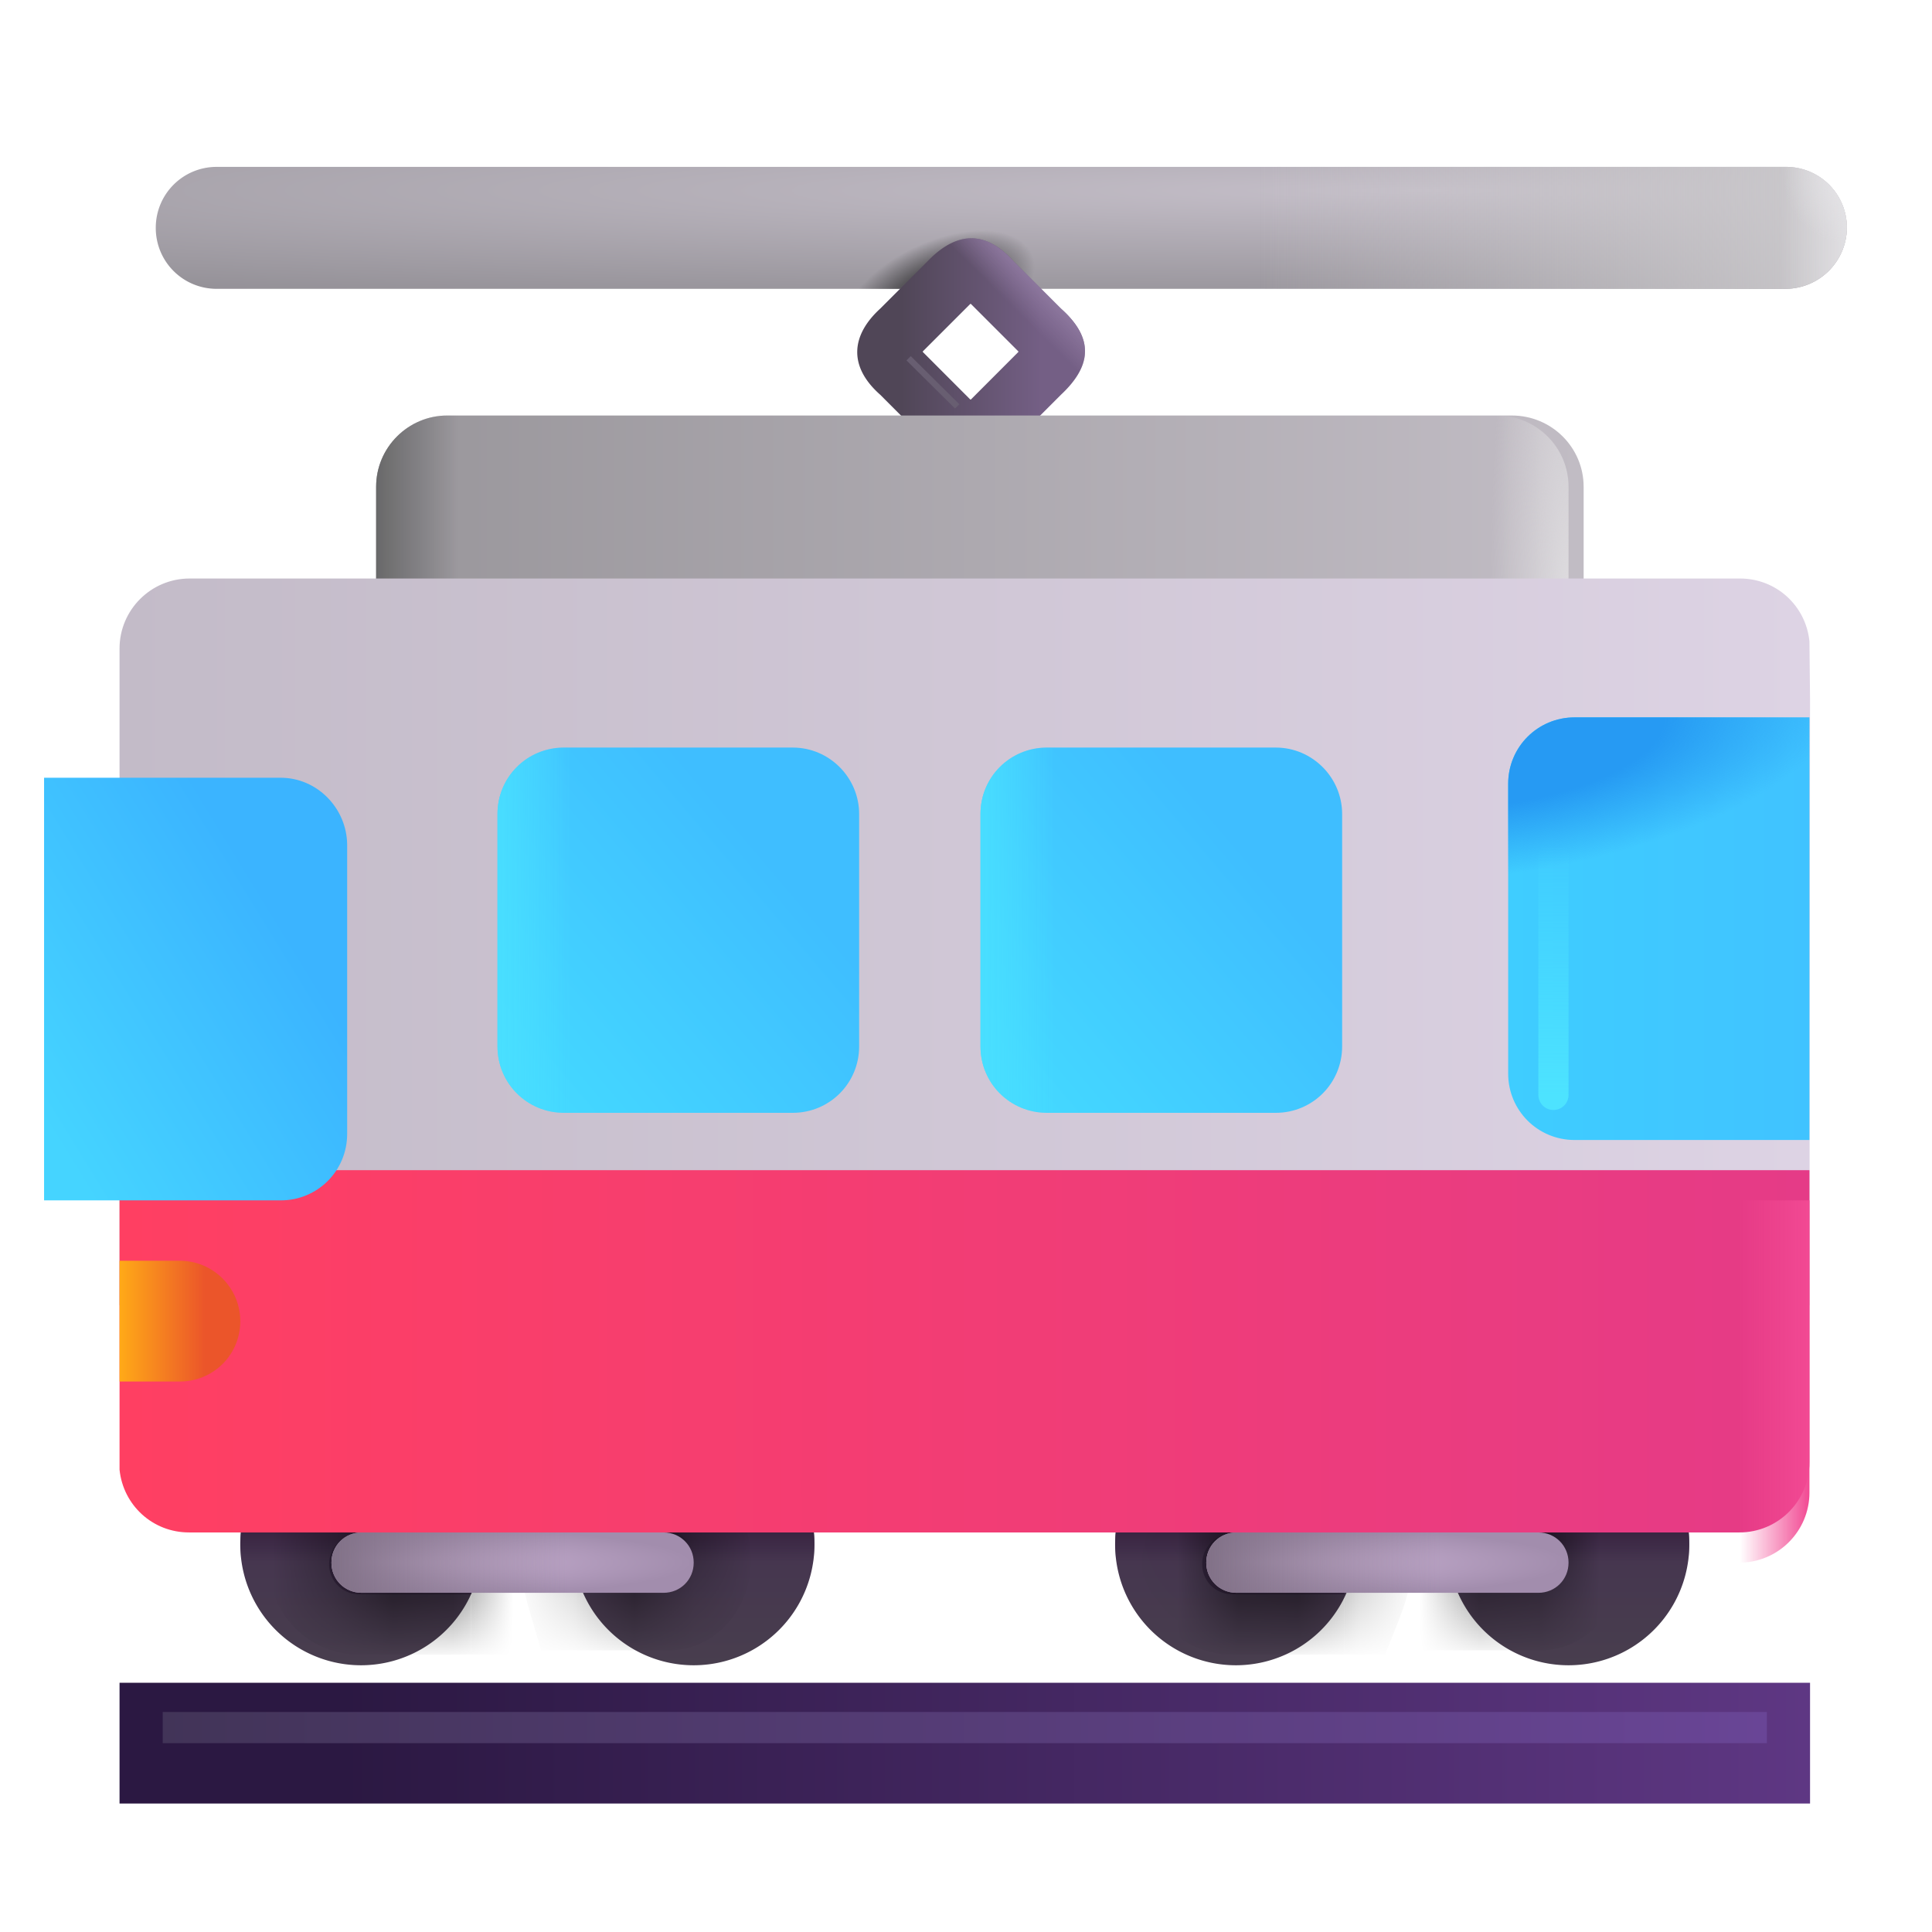 <svg xmlns="http://www.w3.org/2000/svg" fill="none" viewBox="0 0 32 32"><g filter="url(#tram-car_svg__a)"><path fill="url(#tram-car_svg__b)" d="M28.98 4.934H2.99c-.56 0-1.01-.45-1.01-1.01s.45-1.01 1.01-1.01h25.99c.56 0 1.01.45 1.01 1.01a1.02 1.02 0 0 1-1.01 1.01"/><path fill="url(#tram-car_svg__c)" d="M28.98 4.934H2.99c-.56 0-1.01-.45-1.01-1.01s.45-1.01 1.01-1.01h25.99c.56 0 1.01.45 1.01 1.01a1.02 1.02 0 0 1-1.01 1.01"/><path fill="url(#tram-car_svg__d)" d="M28.98 4.934H2.99c-.56 0-1.01-.45-1.01-1.01s.45-1.01 1.01-1.01h25.99c.56 0 1.01.45 1.01 1.01a1.02 1.02 0 0 1-1.01 1.01"/><path fill="url(#tram-car_svg__e)" d="M28.98 4.934H2.99c-.56 0-1.01-.45-1.01-1.01s.45-1.01 1.01-1.01h25.99c.56 0 1.01.45 1.01 1.01a1.02 1.02 0 0 1-1.01 1.01"/><path fill="url(#tram-car_svg__f)" d="M28.98 4.934H2.99c-.56 0-1.01-.45-1.01-1.01s.45-1.01 1.01-1.01h25.99c.56 0 1.01.45 1.01 1.01a1.02 1.02 0 0 1-1.01 1.01"/></g><g filter="url(#tram-car_svg__g)"><path fill="url(#tram-car_svg__h)" d="M5.98 27.882a2 2 0 1 0 0-4 2 2 0 0 0 0 4"/><path fill="url(#tram-car_svg__i)" d="M5.98 27.882a2 2 0 1 0 0-4 2 2 0 0 0 0 4"/></g><g filter="url(#tram-car_svg__j)"><path fill="url(#tram-car_svg__k)" d="M11.49 27.882a2 2 0 1 0 0-4 2 2 0 0 0 0 4"/><path fill="url(#tram-car_svg__l)" d="M11.49 27.882a2 2 0 1 0 0-4 2 2 0 0 0 0 4"/></g><g filter="url(#tram-car_svg__m)"><mask id="tram-car_svg__n" fill="#fff"><path d="M9.624 25.335h1.448c.206 0 .367.22.367.5s-.161.5-.367.5H9.713a2.6 2.6 0 0 1-.09-1"/></mask><path fill="#34253E" d="M9.624 25.335h1.448c.206 0 .367.22.367.5s-.161.5-.367.5H9.713a2.6 2.6 0 0 1-.09-1"/><path fill="#000" d="m9.624 25.335-.995-.097.088-.903h.907zm.09 1v1h-.752l-.21-.721zm1.358 0H9.624v-2h1.448zm-.633-.5c0 .044.012.134.088.237a.68.68 0 0 0 .545.263v-2c.489 0 .856.267 1.067.553.208.284.3.623.3.947zm.633-.5a.68.68 0 0 0-.545.263.4.4 0 0 0-.088.237h2a1.6 1.6 0 0 1-.3.947c-.21.287-.578.553-1.067.553zm-1.359 0h1.36v2h-1.36zm-.96 1.279A3.6 3.6 0 0 1 8.61 25.6h2q.002.25.063.456zM8.61 25.6q0-.184.018-.363l1.99.194q-.008.082-.008.169z" mask="url(#tram-car_svg__n)"/></g><g filter="url(#tram-car_svg__o)"><mask id="tram-car_svg__p" fill="#fff"><path d="M7.923 25.406H5.951c-.28 0-.5.22-.5.5s.22.5.5.5H7.8a2 2 0 0 0 .122-1"/></mask><path fill="#34253E" d="M7.923 25.406H5.951c-.28 0-.5.22-.5.5s.22.5.5.5H7.8a2 2 0 0 0 .122-1"/><path fill="#000" d="m7.923 25.406.992-.132-.116-.869h-.876zm-.121 1v1h.68l.25-.633zm-1.851 0h1.972v-2H5.951zm.5-.5c0 .272-.228.5-.5.5v-2c-.832 0-1.5.667-1.5 1.5zm-.5-.5c.272 0 .5.227.5.5h-2c0 .832.668 1.5 1.5 1.5zm1.85 0h-1.85v2H7.8zm.93 1.367c.136-.343.21-.715.21-1.102h-2a1 1 0 0 1-.07.367zm.21-1.102a3 3 0 0 0-.026-.397l-1.983.263q.009.066.009.134z" mask="url(#tram-car_svg__p)"/></g><g filter="url(#tram-car_svg__q)"><path fill="url(#tram-car_svg__r)" d="M10.99 26.382h-5c-.28 0-.5-.22-.5-.5s.22-.5.5-.5h5c.28 0 .5.22.5.5s-.22.5-.5.5"/><path fill="url(#tram-car_svg__s)" d="M10.99 26.382h-5c-.28 0-.5-.22-.5-.5s.22-.5.5-.5h5c.28 0 .5.22.5.5s-.22.5-.5.5"/></g><g filter="url(#tram-car_svg__t)"><path fill="url(#tram-car_svg__u)" d="M20.47 27.882a2 2 0 1 0 0-4 2 2 0 0 0 0 4"/><path fill="url(#tram-car_svg__v)" d="M20.47 27.882a2 2 0 1 0 0-4 2 2 0 0 0 0 4"/></g><g filter="url(#tram-car_svg__w)"><path fill="url(#tram-car_svg__x)" d="M25.98 27.882a2 2 0 1 0 0-4 2 2 0 0 0 0 4"/><path fill="url(#tram-car_svg__y)" d="M25.98 27.882a2 2 0 1 0 0-4 2 2 0 0 0 0 4"/></g><g filter="url(#tram-car_svg__z)"><mask id="tram-car_svg__A" fill="#fff"><path d="M22.384 25.406h-1.972c-.28 0-.5.22-.5.5s.22.5.5.5h1.85a2 2 0 0 0 .122-1"/></mask><path fill="#34253E" d="M22.384 25.406h-1.972c-.28 0-.5.22-.5.5s.22.5.5.5h1.85a2 2 0 0 0 .122-1"/><path fill="#000" d="m22.384 25.406.992-.132-.116-.869h-.876zm-.121 1v1h.68l.25-.633zm-1.851 0h1.972v-2h-1.972zm.5-.5c0 .272-.228.5-.5.5v-2c-.832 0-1.5.667-1.5 1.5zm-.5-.5c.272 0 .5.227.5.5h-2c0 .832.668 1.5 1.5 1.5zm1.85 0h-1.85v2h1.85zm.93 1.367c.136-.343.21-.715.21-1.102h-2a1 1 0 0 1-.07.367zm.21-1.102q0-.201-.026-.397l-1.983.263q.009.066.009.134z" mask="url(#tram-car_svg__A)"/></g><g filter="url(#tram-car_svg__B)"><mask id="tram-car_svg__C" fill="#fff"><path d="M24.059 25.335h1.448c.205 0 .367.22.367.5s-.162.5-.367.5h-1.36a2.6 2.6 0 0 1-.088-1"/></mask><path fill="#34253E" d="M24.059 25.335h1.448c.205 0 .367.22.367.5s-.162.5-.367.5h-1.36a2.6 2.6 0 0 1-.088-1"/><path fill="#000" d="m24.059 25.335-.996-.097.088-.903h.908zm.089 1v1h-.751l-.21-.721zm1.359 0h-1.448v-2h1.448zm-.633-.5c0 .044.012.134.087.237a.68.68 0 0 0 .546.263v-2c.488 0 .856.267 1.066.553.209.284.3.623.3.947zm.633-.5a.68.68 0 0 0-.546.263.4.4 0 0 0-.087.237h2a1.6 1.6 0 0 1-.3.947c-.211.287-.579.553-1.067.553zm-1.36 0h1.36v2h-1.36zm-.96 1.279a3.6 3.6 0 0 1-.141-1.013h2q.002.25.062.456zm-.141-1.013q0-.184.017-.363l1.99.194q-.006.082-.007.169z" mask="url(#tram-car_svg__C)"/></g><g filter="url(#tram-car_svg__D)"><path fill="url(#tram-car_svg__E)" d="M25.48 26.382h-5c-.28 0-.5-.22-.5-.5s.22-.5.5-.5h5c.28 0 .5.22.5.5s-.22.5-.5.5"/><path fill="url(#tram-car_svg__F)" d="M25.48 26.382h-5c-.28 0-.5-.22-.5-.5s.22-.5.5-.5h5c.28 0 .5.22.5.5s-.22.5-.5.5"/></g><g fill-rule="evenodd" clip-rule="evenodd" filter="url(#tram-car_svg__G)"><path fill="url(#tram-car_svg__H)" d="m16.69 4.329.782.782c.582.518.48.98 0 1.428l-.782.783a1.01 1.01 0 0 1-1.428 0l-.782-.783c-.543-.48-.473-.996 0-1.428l.782-.782c.527-.551 1.01-.465 1.428 0m-.707.707a.01.01 0 0 0-.014 0l-.782.782a.01.01 0 0 0 0 .014l.782.783a.01.01 0 0 0 .014 0l.782-.783a.01.01 0 0 0 0-.014z"/><path fill="url(#tram-car_svg__I)" d="m16.69 4.329.782.782c.582.518.48.98 0 1.428l-.782.783a1.01 1.01 0 0 1-1.428 0l-.782-.783c-.543-.48-.473-.996 0-1.428l.782-.782c.527-.551 1.01-.465 1.428 0m-.707.707a.01.01 0 0 0-.014 0l-.782.782a.01.01 0 0 0 0 .014l.782.783a.01.01 0 0 0 .014 0l.782-.783a.01.01 0 0 0 0-.014z"/></g><g filter="url(#tram-car_svg__J)"><path fill="url(#tram-car_svg__K)" d="M24.79 6.882H7.16c-.65 0-1.18.53-1.18 1.18v2.019h20V8.062c0-.65-.53-1.18-1.19-1.18"/><path fill="url(#tram-car_svg__L)" d="M24.79 6.882H7.16c-.65 0-1.18.53-1.18 1.18v2.019h20V8.062c0-.65-.53-1.18-1.19-1.18"/></g><path fill="url(#tram-car_svg__M)" d="M24.79 6.882H7.16c-.65 0-1.18.53-1.18 1.18v2.019h20V8.062c0-.65-.53-1.18-1.19-1.18"/><g filter="url(#tram-car_svg__N)"><path fill="url(#tram-car_svg__O)" d="m29.98 10.882-.01-.96c-.06-.59-.55-1.04-1.15-1.04H3.14c-.64 0-1.16.52-1.16 1.16V20.92h27.99z"/></g><g filter="url(#tram-car_svg__P)"><path fill="url(#tram-car_svg__Q)" d="M1.98 19.882v4.96c.06.59.55 1.04 1.15 1.04h25.68c.64 0 1.16-.52 1.16-1.16v-4.84z"/></g><path fill="url(#tram-car_svg__R)" d="M1.98 19.882v4.96c.06.59.55 1.04 1.15 1.04h25.68c.64 0 1.16-.52 1.16-1.16v-4.84z"/><g filter="url(#tram-car_svg__S)"><path fill="url(#tram-car_svg__T)" d="M5.9 11.882H1.98v7H5.9c.61 0 1.1-.49 1.1-1.1v-4.8c-.01-.6-.5-1.1-1.1-1.1"/></g><g filter="url(#tram-car_svg__U)"><path fill="url(#tram-car_svg__V)" d="M13.88 11.882h-3.79c-.61 0-1.1.49-1.1 1.1v3.85c0 .61.49 1.1 1.1 1.1h3.79c.61 0 1.1-.49 1.1-1.1v-3.85c0-.6-.49-1.1-1.1-1.1"/><path fill="url(#tram-car_svg__W)" d="M13.88 11.882h-3.79c-.61 0-1.1.49-1.1 1.1v3.85c0 .61.49 1.1 1.1 1.1h3.79c.61 0 1.1-.49 1.1-1.1v-3.85c0-.6-.49-1.1-1.1-1.1"/></g><g filter="url(#tram-car_svg__X)"><path fill="url(#tram-car_svg__Y)" d="M21.88 11.882h-3.79c-.61 0-1.1.49-1.1 1.1v3.85c0 .61.49 1.1 1.1 1.1h3.79c.61 0 1.1-.49 1.1-1.1v-3.85c0-.6-.49-1.1-1.1-1.1"/><path fill="url(#tram-car_svg__Z)" d="M21.88 11.882h-3.79c-.61 0-1.1.49-1.1 1.1v3.85c0 .61.49 1.1 1.1 1.1h3.79c.61 0 1.1-.49 1.1-1.1v-3.85c0-.6-.49-1.1-1.1-1.1"/></g><path fill="url(#tram-car_svg__aa)" d="M29.97 11.882h-3.89c-.61 0-1.1.49-1.1 1.1v4.8c0 .61.49 1.1 1.1 1.1h3.89z"/><path fill="url(#tram-car_svg__ab)" d="M29.97 11.882h-3.89c-.61 0-1.1.49-1.1 1.1v4.8c0 .61.49 1.1 1.1 1.1h3.89z"/><path fill="url(#tram-car_svg__ac)" d="M29.98 27.872h-28v2h28z"/><path fill="url(#tram-car_svg__ad)" d="M2.98 22.882h-1v-2h1c.55 0 1 .45 1 1 0 .56-.45 1-1 1"/><g filter="url(#tram-car_svg__ae)"><path fill="url(#tram-car_svg__af)" d="M2.695 28.356h26.57v.516H2.695z"/></g><g filter="url(#tram-car_svg__ag)"><path stroke="#685E71" stroke-width=".1" d="m15.05 5.934.804.797"/></g><g filter="url(#tram-car_svg__ah)"><path stroke="url(#tram-car_svg__ai)" stroke-linecap="round" stroke-width=".5" d="M25.73 18.135v-3.928"/></g><defs><linearGradient id="tram-car_svg__c" x1="29.99" x2="20.26" y1="4.934" y2="4.934" gradientUnits="userSpaceOnUse"><stop stop-color="#CAC8CB"/><stop offset="1" stop-color="#CAC8CB" stop-opacity="0"/></linearGradient><linearGradient id="tram-car_svg__d" x1="30.275" x2="28.902" y1="4.235" y2="4.235" gradientUnits="userSpaceOnUse"><stop stop-color="#E6E5E8"/><stop offset="1" stop-color="#E6E5E8" stop-opacity="0"/></linearGradient><linearGradient id="tram-car_svg__h" x1="5.534" x2="5.534" y1="27.882" y2="25.668" gradientUnits="userSpaceOnUse"><stop stop-color="#483E4E"/><stop offset="1" stop-color="#45344F"/><stop offset="1" stop-color="#45344F"/></linearGradient><linearGradient id="tram-car_svg__i" x1="4.98" x2="4.98" y1="25.615" y2="26.178" gradientUnits="userSpaceOnUse"><stop stop-color="#382340"/><stop offset="1" stop-color="#382340" stop-opacity="0"/></linearGradient><linearGradient id="tram-car_svg__k" x1="11.044" x2="11.044" y1="27.882" y2="25.668" gradientUnits="userSpaceOnUse"><stop stop-color="#483E4E"/><stop offset="1" stop-color="#45344F"/><stop offset="1" stop-color="#45344F"/></linearGradient><linearGradient id="tram-car_svg__l" x1="10.49" x2="10.49" y1="25.615" y2="26.178" gradientUnits="userSpaceOnUse"><stop stop-color="#382340"/><stop offset="1" stop-color="#382340" stop-opacity="0"/></linearGradient><linearGradient id="tram-car_svg__s" x1="5.49" x2="9.393" y1="26.382" y2="26.382" gradientUnits="userSpaceOnUse"><stop stop-color="#817187"/><stop offset="1" stop-color="#817187" stop-opacity="0"/></linearGradient><linearGradient id="tram-car_svg__u" x1="20.024" x2="20.024" y1="27.882" y2="25.668" gradientUnits="userSpaceOnUse"><stop stop-color="#483E4E"/><stop offset="1" stop-color="#45344F"/><stop offset="1" stop-color="#45344F"/></linearGradient><linearGradient id="tram-car_svg__v" x1="19.47" x2="19.47" y1="25.615" y2="26.178" gradientUnits="userSpaceOnUse"><stop stop-color="#382340"/><stop offset="1" stop-color="#382340" stop-opacity="0"/></linearGradient><linearGradient id="tram-car_svg__x" x1="25.534" x2="25.534" y1="27.882" y2="25.668" gradientUnits="userSpaceOnUse"><stop stop-color="#483E4E"/><stop offset="1" stop-color="#45344F"/><stop offset="1" stop-color="#45344F"/></linearGradient><linearGradient id="tram-car_svg__y" x1="24.98" x2="24.98" y1="25.615" y2="26.178" gradientUnits="userSpaceOnUse"><stop stop-color="#382340"/><stop offset="1" stop-color="#382340" stop-opacity="0"/></linearGradient><linearGradient id="tram-car_svg__F" x1="19.98" x2="23.883" y1="26.382" y2="26.382" gradientUnits="userSpaceOnUse"><stop stop-color="#817187"/><stop offset="1" stop-color="#817187" stop-opacity="0"/></linearGradient><linearGradient id="tram-car_svg__H" x1="14.824" x2="17.154" y1="5.782" y2="5.782" gradientUnits="userSpaceOnUse"><stop stop-color="#504657"/><stop offset="1" stop-color="#745F85"/></linearGradient><linearGradient id="tram-car_svg__I" x1="17.362" x2="16.936" y1="4.918" y2="5.346" gradientUnits="userSpaceOnUse"><stop stop-color="#8F79A0"/><stop offset="1" stop-color="#8F79A0" stop-opacity="0"/></linearGradient><linearGradient id="tram-car_svg__K" x1="5.976" x2="25.977" y1="7.885" y2="7.885" gradientUnits="userSpaceOnUse"><stop stop-color="#99969B"/><stop offset="1" stop-color="#C1BCC4"/></linearGradient><linearGradient id="tram-car_svg__L" x1="5.98" x2="7.345" y1="8.882" y2="8.882" gradientUnits="userSpaceOnUse"><stop stop-color="#69696A"/><stop offset="1" stop-color="#69696A" stop-opacity="0"/></linearGradient><linearGradient id="tram-car_svg__O" x1="1.976" x2="29.98" y1="14.385" y2="14.385" gradientUnits="userSpaceOnUse"><stop stop-color="#C3BBC8"/><stop offset="1" stop-color="#DDD3E4"/></linearGradient><linearGradient id="tram-car_svg__Q" x1="29.966" x2="1.976" y1="22.885" y2="22.885" gradientUnits="userSpaceOnUse"><stop stop-color="#E53B87"/><stop offset="1" stop-color="#FF3F62"/></linearGradient><linearGradient id="tram-car_svg__R" x1="29.97" x2="28.825" y1="22.882" y2="22.882" gradientUnits="userSpaceOnUse"><stop stop-color="#F24993"/><stop offset="1" stop-color="#F24993" stop-opacity="0"/></linearGradient><linearGradient id="tram-car_svg__T" x1="2.449" x2="6.783" y1="18.36" y2="15.703" gradientUnits="userSpaceOnUse"><stop stop-color="#45D4FF"/><stop offset="1" stop-color="#3BB4FF"/></linearGradient><linearGradient id="tram-car_svg__V" x1="9.55" x2="13.695" y1="17.481" y2="13.972" gradientUnits="userSpaceOnUse"><stop stop-color="#44D8FF"/><stop offset="1" stop-color="#3FBEFF"/></linearGradient><linearGradient id="tram-car_svg__W" x1="8.706" x2="10.237" y1="14.907" y2="14.907" gradientUnits="userSpaceOnUse"><stop stop-color="#4AE1FF"/><stop offset="1" stop-color="#4AE1FF" stop-opacity="0"/></linearGradient><linearGradient id="tram-car_svg__Y" x1="17.55" x2="21.695" y1="17.481" y2="13.972" gradientUnits="userSpaceOnUse"><stop stop-color="#44D8FF"/><stop offset="1" stop-color="#3FBEFF"/></linearGradient><linearGradient id="tram-car_svg__Z" x1="16.706" x2="18.237" y1="14.907" y2="14.907" gradientUnits="userSpaceOnUse"><stop stop-color="#4AE1FF"/><stop offset="1" stop-color="#4AE1FF" stop-opacity="0"/></linearGradient><linearGradient id="tram-car_svg__aa" x1="24.974" x2="29.968" y1="15.385" y2="15.385" gradientUnits="userSpaceOnUse"><stop stop-color="#3FCDFF"/><stop offset="1" stop-color="#40C3FF"/></linearGradient><linearGradient id="tram-car_svg__ac" x1="5.612" x2="29.98" y1="29.872" y2="29.872" gradientUnits="userSpaceOnUse"><stop stop-color="#2B1842"/><stop offset="1" stop-color="#5E3783"/></linearGradient><linearGradient id="tram-car_svg__ad" x1="1.976" x2="3.397" y1="21.885" y2="21.885" gradientUnits="userSpaceOnUse"><stop stop-color="#FFAA17"/><stop offset="1" stop-color="#EB552A"/></linearGradient><linearGradient id="tram-car_svg__af" x1="2.695" x2="29.265" y1="28.872" y2="28.872" gradientUnits="userSpaceOnUse"><stop stop-color="#423458"/><stop offset="1" stop-color="#694596"/></linearGradient><linearGradient id="tram-car_svg__ai" x1="25.815" x2="25.815" y1="18.135" y2="14.015" gradientUnits="userSpaceOnUse"><stop stop-color="#4DE3FF"/><stop offset="1" stop-color="#4DE3FF" stop-opacity="0"/></linearGradient><filter id="tram-car_svg__a" width="28.61" height="2.17" x="1.98" y="2.764" color-interpolation-filters="sRGB" filterUnits="userSpaceOnUse"><feFlood flood-opacity="0" result="BackgroundImageFix"/><feBlend in="SourceGraphic" in2="BackgroundImageFix" result="shape"/><feColorMatrix in="SourceAlpha" result="hardAlpha" values="0 0 0 0 0 0 0 0 0 0 0 0 0 0 0 0 0 0 127 0"/><feOffset dx=".6" dy="-.15"/><feGaussianBlur stdDeviation=".4"/><feComposite in2="hardAlpha" k2="-1" k3="1" operator="arithmetic"/><feColorMatrix values="0 0 0 0 0.38 0 0 0 0 0.357 0 0 0 0 0.4 0 0 0 1 0"/><feBlend in2="shape" result="effect1_innerShadow_18_9715"/></filter><filter id="tram-car_svg__g" width="4.2" height="4.15" x="3.88" y="23.732" color-interpolation-filters="sRGB" filterUnits="userSpaceOnUse"><feFlood flood-opacity="0" result="BackgroundImageFix"/><feBlend in="SourceGraphic" in2="BackgroundImageFix" result="shape"/><feColorMatrix in="SourceAlpha" result="hardAlpha" values="0 0 0 0 0 0 0 0 0 0 0 0 0 0 0 0 0 0 127 0"/><feOffset dx=".1" dy="-.15"/><feGaussianBlur stdDeviation=".125"/><feComposite in2="hardAlpha" k2="-1" k3="1" operator="arithmetic"/><feColorMatrix values="0 0 0 0 0.067 0 0 0 0 0.047 0 0 0 0 0.086 0 0 0 1 0"/><feBlend in2="shape" result="effect1_innerShadow_18_9715"/><feColorMatrix in="SourceAlpha" result="hardAlpha" values="0 0 0 0 0 0 0 0 0 0 0 0 0 0 0 0 0 0 127 0"/><feOffset dx="-.1" dy="-.15"/><feGaussianBlur stdDeviation=".125"/><feComposite in2="hardAlpha" k2="-1" k3="1" operator="arithmetic"/><feColorMatrix values="0 0 0 0 0.067 0 0 0 0 0.047 0 0 0 0 0.086 0 0 0 1 0"/><feBlend in2="effect1_innerShadow_18_9715" result="effect2_innerShadow_18_9715"/></filter><filter id="tram-car_svg__j" width="4.2" height="4.15" x="9.39" y="23.732" color-interpolation-filters="sRGB" filterUnits="userSpaceOnUse"><feFlood flood-opacity="0" result="BackgroundImageFix"/><feBlend in="SourceGraphic" in2="BackgroundImageFix" result="shape"/><feColorMatrix in="SourceAlpha" result="hardAlpha" values="0 0 0 0 0 0 0 0 0 0 0 0 0 0 0 0 0 0 127 0"/><feOffset dx=".1" dy="-.15"/><feGaussianBlur stdDeviation=".125"/><feComposite in2="hardAlpha" k2="-1" k3="1" operator="arithmetic"/><feColorMatrix values="0 0 0 0 0.067 0 0 0 0 0.047 0 0 0 0 0.086 0 0 0 1 0"/><feBlend in2="shape" result="effect1_innerShadow_18_9715"/><feColorMatrix in="SourceAlpha" result="hardAlpha" values="0 0 0 0 0 0 0 0 0 0 0 0 0 0 0 0 0 0 127 0"/><feOffset dx="-.1" dy="-.15"/><feGaussianBlur stdDeviation=".125"/><feComposite in2="hardAlpha" k2="-1" k3="1" operator="arithmetic"/><feColorMatrix values="0 0 0 0 0.067 0 0 0 0 0.047 0 0 0 0 0.086 0 0 0 1 0"/><feBlend in2="effect1_innerShadow_18_9715" result="effect2_innerShadow_18_9715"/></filter><filter id="tram-car_svg__m" width="2.328" height="1.5" x="9.361" y="25.085" color-interpolation-filters="sRGB" filterUnits="userSpaceOnUse"><feFlood flood-opacity="0" result="BackgroundImageFix"/><feBlend in="SourceGraphic" in2="BackgroundImageFix" result="shape"/><feGaussianBlur result="effect1_foregroundBlur_18_9715" stdDeviation=".125"/></filter><filter id="tram-car_svg__o" width="2.99" height="1.5" x="5.201" y="25.155" color-interpolation-filters="sRGB" filterUnits="userSpaceOnUse"><feFlood flood-opacity="0" result="BackgroundImageFix"/><feBlend in="SourceGraphic" in2="BackgroundImageFix" result="shape"/><feGaussianBlur result="effect1_foregroundBlur_18_9715" stdDeviation=".125"/></filter><filter id="tram-car_svg__q" width="6" height="1" x="5.49" y="25.382" color-interpolation-filters="sRGB" filterUnits="userSpaceOnUse"><feFlood flood-opacity="0" result="BackgroundImageFix"/><feBlend in="SourceGraphic" in2="BackgroundImageFix" result="shape"/><feColorMatrix in="SourceAlpha" result="hardAlpha" values="0 0 0 0 0 0 0 0 0 0 0 0 0 0 0 0 0 0 127 0"/><feOffset/><feGaussianBlur stdDeviation=".15"/><feComposite in2="hardAlpha" k2="-1" k3="1" operator="arithmetic"/><feColorMatrix values="0 0 0 0 0.424 0 0 0 0 0.341 0 0 0 0 0.471 0 0 0 1 0"/><feBlend in2="shape" result="effect1_innerShadow_18_9715"/></filter><filter id="tram-car_svg__t" width="4.2" height="4.15" x="18.37" y="23.732" color-interpolation-filters="sRGB" filterUnits="userSpaceOnUse"><feFlood flood-opacity="0" result="BackgroundImageFix"/><feBlend in="SourceGraphic" in2="BackgroundImageFix" result="shape"/><feColorMatrix in="SourceAlpha" result="hardAlpha" values="0 0 0 0 0 0 0 0 0 0 0 0 0 0 0 0 0 0 127 0"/><feOffset dx=".1" dy="-.15"/><feGaussianBlur stdDeviation=".125"/><feComposite in2="hardAlpha" k2="-1" k3="1" operator="arithmetic"/><feColorMatrix values="0 0 0 0 0.067 0 0 0 0 0.047 0 0 0 0 0.086 0 0 0 1 0"/><feBlend in2="shape" result="effect1_innerShadow_18_9715"/><feColorMatrix in="SourceAlpha" result="hardAlpha" values="0 0 0 0 0 0 0 0 0 0 0 0 0 0 0 0 0 0 127 0"/><feOffset dx="-.1" dy="-.15"/><feGaussianBlur stdDeviation=".125"/><feComposite in2="hardAlpha" k2="-1" k3="1" operator="arithmetic"/><feColorMatrix values="0 0 0 0 0.067 0 0 0 0 0.047 0 0 0 0 0.086 0 0 0 1 0"/><feBlend in2="effect1_innerShadow_18_9715" result="effect2_innerShadow_18_9715"/></filter><filter id="tram-car_svg__w" width="4.2" height="4.15" x="23.88" y="23.732" color-interpolation-filters="sRGB" filterUnits="userSpaceOnUse"><feFlood flood-opacity="0" result="BackgroundImageFix"/><feBlend in="SourceGraphic" in2="BackgroundImageFix" result="shape"/><feColorMatrix in="SourceAlpha" result="hardAlpha" values="0 0 0 0 0 0 0 0 0 0 0 0 0 0 0 0 0 0 127 0"/><feOffset dx=".1" dy="-.15"/><feGaussianBlur stdDeviation=".125"/><feComposite in2="hardAlpha" k2="-1" k3="1" operator="arithmetic"/><feColorMatrix values="0 0 0 0 0.067 0 0 0 0 0.047 0 0 0 0 0.086 0 0 0 1 0"/><feBlend in2="shape" result="effect1_innerShadow_18_9715"/><feColorMatrix in="SourceAlpha" result="hardAlpha" values="0 0 0 0 0 0 0 0 0 0 0 0 0 0 0 0 0 0 127 0"/><feOffset dx="-.1" dy="-.15"/><feGaussianBlur stdDeviation=".125"/><feComposite in2="hardAlpha" k2="-1" k3="1" operator="arithmetic"/><feColorMatrix values="0 0 0 0 0.067 0 0 0 0 0.047 0 0 0 0 0.086 0 0 0 1 0"/><feBlend in2="effect1_innerShadow_18_9715" result="effect2_innerShadow_18_9715"/></filter><filter id="tram-car_svg__z" width="2.99" height="1.5" x="19.662" y="25.155" color-interpolation-filters="sRGB" filterUnits="userSpaceOnUse"><feFlood flood-opacity="0" result="BackgroundImageFix"/><feBlend in="SourceGraphic" in2="BackgroundImageFix" result="shape"/><feGaussianBlur result="effect1_foregroundBlur_18_9715" stdDeviation=".125"/></filter><filter id="tram-car_svg__B" width="2.328" height="1.5" x="23.796" y="25.085" color-interpolation-filters="sRGB" filterUnits="userSpaceOnUse"><feFlood flood-opacity="0" result="BackgroundImageFix"/><feBlend in="SourceGraphic" in2="BackgroundImageFix" result="shape"/><feGaussianBlur result="effect1_foregroundBlur_18_9715" stdDeviation=".125"/></filter><filter id="tram-car_svg__D" width="6" height="1" x="19.98" y="25.382" color-interpolation-filters="sRGB" filterUnits="userSpaceOnUse"><feFlood flood-opacity="0" result="BackgroundImageFix"/><feBlend in="SourceGraphic" in2="BackgroundImageFix" result="shape"/><feColorMatrix in="SourceAlpha" result="hardAlpha" values="0 0 0 0 0 0 0 0 0 0 0 0 0 0 0 0 0 0 127 0"/><feOffset/><feGaussianBlur stdDeviation=".15"/><feComposite in2="hardAlpha" k2="-1" k3="1" operator="arithmetic"/><feColorMatrix values="0 0 0 0 0.424 0 0 0 0 0.341 0 0 0 0 0.471 0 0 0 1 0"/><feBlend in2="shape" result="effect1_innerShadow_18_9715"/></filter><filter id="tram-car_svg__G" width="3.873" height="3.67" x="14.098" y="3.947" color-interpolation-filters="sRGB" filterUnits="userSpaceOnUse"><feFlood flood-opacity="0" result="BackgroundImageFix"/><feBlend in="SourceGraphic" in2="BackgroundImageFix" result="shape"/><feColorMatrix in="SourceAlpha" result="hardAlpha" values="0 0 0 0 0 0 0 0 0 0 0 0 0 0 0 0 0 0 127 0"/><feOffset dx=".1"/><feGaussianBlur stdDeviation=".2"/><feComposite in2="hardAlpha" k2="-1" k3="1" operator="arithmetic"/><feColorMatrix values="0 0 0 0 0.169 0 0 0 0 0.161 0 0 0 0 0.18 0 0 0 1 0"/><feBlend in2="shape" result="effect1_innerShadow_18_9715"/></filter><filter id="tram-car_svg__J" width="20.25" height="3.198" x="5.98" y="6.882" color-interpolation-filters="sRGB" filterUnits="userSpaceOnUse"><feFlood flood-opacity="0" result="BackgroundImageFix"/><feBlend in="SourceGraphic" in2="BackgroundImageFix" result="shape"/><feColorMatrix in="SourceAlpha" result="hardAlpha" values="0 0 0 0 0 0 0 0 0 0 0 0 0 0 0 0 0 0 127 0"/><feOffset dx=".25"/><feGaussianBlur stdDeviation=".3"/><feComposite in2="hardAlpha" k2="-1" k3="1" operator="arithmetic"/><feColorMatrix values="0 0 0 0 0.412 0 0 0 0 0.412 0 0 0 0 0.412 0 0 0 1 0"/><feBlend in2="shape" result="effect1_innerShadow_18_9715"/></filter><filter id="tram-car_svg__N" width="29.2" height="12.637" x="1.38" y="8.882" color-interpolation-filters="sRGB" filterUnits="userSpaceOnUse"><feFlood flood-opacity="0" result="BackgroundImageFix"/><feBlend in="SourceGraphic" in2="BackgroundImageFix" result="shape"/><feColorMatrix in="SourceAlpha" result="hardAlpha" values="0 0 0 0 0 0 0 0 0 0 0 0 0 0 0 0 0 0 127 0"/><feOffset dx="-.6" dy=".6"/><feGaussianBlur stdDeviation=".375"/><feComposite in2="hardAlpha" k2="-1" k3="1" operator="arithmetic"/><feColorMatrix values="0 0 0 0 0.98 0 0 0 0 0.965 0 0 0 0 0.988 0 0 0 1 0"/><feBlend in2="shape" result="effect1_innerShadow_18_9715"/><feColorMatrix in="SourceAlpha" result="hardAlpha" values="0 0 0 0 0 0 0 0 0 0 0 0 0 0 0 0 0 0 127 0"/><feOffset dx=".6" dy=".1"/><feGaussianBlur stdDeviation=".5"/><feComposite in2="hardAlpha" k2="-1" k3="1" operator="arithmetic"/><feColorMatrix values="0 0 0 0 0.588 0 0 0 0 0.576 0 0 0 0 0.596 0 0 0 1 0"/><feBlend in2="effect1_innerShadow_18_9715" result="effect2_innerShadow_18_9715"/></filter><filter id="tram-car_svg__P" width="27.99" height="6.5" x="1.98" y="19.382" color-interpolation-filters="sRGB" filterUnits="userSpaceOnUse"><feFlood flood-opacity="0" result="BackgroundImageFix"/><feBlend in="SourceGraphic" in2="BackgroundImageFix" result="shape"/><feColorMatrix in="SourceAlpha" result="hardAlpha" values="0 0 0 0 0 0 0 0 0 0 0 0 0 0 0 0 0 0 127 0"/><feOffset dy="-.5"/><feGaussianBlur stdDeviation=".5"/><feComposite in2="hardAlpha" k2="-1" k3="1" operator="arithmetic"/><feColorMatrix values="0 0 0 0 0.557 0 0 0 0 0.027 0 0 0 0 0.227 0 0 0 1 0"/><feBlend in2="shape" result="effect1_innerShadow_18_9715"/></filter><filter id="tram-car_svg__S" width="6.27" height="8" x=".73" y="11.882" color-interpolation-filters="sRGB" filterUnits="userSpaceOnUse"><feFlood flood-opacity="0" result="BackgroundImageFix"/><feBlend in="SourceGraphic" in2="BackgroundImageFix" result="shape"/><feColorMatrix in="SourceAlpha" result="hardAlpha" values="0 0 0 0 0 0 0 0 0 0 0 0 0 0 0 0 0 0 127 0"/><feOffset dx="-1.25" dy="1"/><feGaussianBlur stdDeviation=".625"/><feComposite in2="hardAlpha" k2="-1" k3="1" operator="arithmetic"/><feColorMatrix values="0 0 0 0 0.153 0 0 0 0 0.6 0 0 0 0 0.953 0 0 0 1 0"/><feBlend in2="shape" result="effect1_innerShadow_18_9715"/></filter><filter id="tram-car_svg__U" width="6.74" height="6.55" x="8.24" y="11.882" color-interpolation-filters="sRGB" filterUnits="userSpaceOnUse"><feFlood flood-opacity="0" result="BackgroundImageFix"/><feBlend in="SourceGraphic" in2="BackgroundImageFix" result="shape"/><feColorMatrix in="SourceAlpha" result="hardAlpha" values="0 0 0 0 0 0 0 0 0 0 0 0 0 0 0 0 0 0 127 0"/><feOffset dx="-.75" dy=".5"/><feGaussianBlur stdDeviation=".375"/><feComposite in2="hardAlpha" k2="-1" k3="1" operator="arithmetic"/><feColorMatrix values="0 0 0 0 0.153 0 0 0 0 0.6 0 0 0 0 0.953 0 0 0 1 0"/><feBlend in2="shape" result="effect1_innerShadow_18_9715"/></filter><filter id="tram-car_svg__X" width="6.74" height="6.55" x="16.24" y="11.882" color-interpolation-filters="sRGB" filterUnits="userSpaceOnUse"><feFlood flood-opacity="0" result="BackgroundImageFix"/><feBlend in="SourceGraphic" in2="BackgroundImageFix" result="shape"/><feColorMatrix in="SourceAlpha" result="hardAlpha" values="0 0 0 0 0 0 0 0 0 0 0 0 0 0 0 0 0 0 127 0"/><feOffset dx="-.75" dy=".5"/><feGaussianBlur stdDeviation=".375"/><feComposite in2="hardAlpha" k2="-1" k3="1" operator="arithmetic"/><feColorMatrix values="0 0 0 0 0.153 0 0 0 0 0.6 0 0 0 0 0.953 0 0 0 1 0"/><feBlend in2="shape" result="effect1_innerShadow_18_9715"/></filter><filter id="tram-car_svg__ae" width="27.77" height="1.716" x="2.095" y="27.756" color-interpolation-filters="sRGB" filterUnits="userSpaceOnUse"><feFlood flood-opacity="0" result="BackgroundImageFix"/><feBlend in="SourceGraphic" in2="BackgroundImageFix" result="shape"/><feGaussianBlur result="effect1_foregroundBlur_18_9715" stdDeviation=".3"/></filter><filter id="tram-car_svg__ag" width="1.075" height="1.068" x="14.915" y="5.799" color-interpolation-filters="sRGB" filterUnits="userSpaceOnUse"><feFlood flood-opacity="0" result="BackgroundImageFix"/><feBlend in="SourceGraphic" in2="BackgroundImageFix" result="shape"/><feGaussianBlur result="effect1_foregroundBlur_18_9715" stdDeviation=".05"/></filter><filter id="tram-car_svg__ah" width="1.5" height="5.428" x="24.979" y="13.457" color-interpolation-filters="sRGB" filterUnits="userSpaceOnUse"><feFlood flood-opacity="0" result="BackgroundImageFix"/><feBlend in="SourceGraphic" in2="BackgroundImageFix" result="shape"/><feGaussianBlur result="effect1_foregroundBlur_18_9715" stdDeviation=".25"/></filter><radialGradient id="tram-car_svg__b" cx="0" cy="0" r="1" gradientTransform="matrix(0 2.122 -42.302 0 23.06 3.307)" gradientUnits="userSpaceOnUse"><stop stop-color="#C4BEC8"/><stop offset="1" stop-color="#8F8C92"/></radialGradient><radialGradient id="tram-car_svg__e" cx="0" cy="0" r="1" gradientTransform="matrix(-.889 1.01 -.906 -.798 30.213 2.914)" gradientUnits="userSpaceOnUse"><stop stop-color="#E6E5E8"/><stop offset="1" stop-color="#E6E5E8" stop-opacity="0"/></radialGradient><radialGradient id="tram-car_svg__f" cx="0" cy="0" r="1" gradientTransform="matrix(-1.558 .747 -.4 -.834 14.928 5.087)" gradientUnits="userSpaceOnUse"><stop offset=".548" stop-color="#58565A"/><stop offset="1" stop-color="#58565A" stop-opacity="0"/></radialGradient><radialGradient id="tram-car_svg__r" cx="0" cy="0" r="1" gradientTransform="matrix(5.187 0 0 .6 6.298 25.88)" gradientUnits="userSpaceOnUse"><stop stop-color="#CFB6D9"/><stop offset="1" stop-color="#A28DAD"/></radialGradient><radialGradient id="tram-car_svg__E" cx="0" cy="0" r="1" gradientTransform="matrix(5.187 0 0 .6 20.788 25.88)" gradientUnits="userSpaceOnUse"><stop stop-color="#CFB6D9"/><stop offset="1" stop-color="#A28DAD"/></radialGradient><radialGradient id="tram-car_svg__M" cx="0" cy="0" r="1" gradientTransform="matrix(-1.297 0 0 -8.108 25.98 10.08)" gradientUnits="userSpaceOnUse"><stop stop-color="#DEDCDF"/><stop offset="1" stop-color="#DEDCDF" stop-opacity="0"/></radialGradient><radialGradient id="tram-car_svg__ab" cx="0" cy="0" r="1" gradientTransform="matrix(5.553 -.897 .35 2.169 24.98 12.265)" gradientUnits="userSpaceOnUse"><stop offset=".466" stop-color="#269AF3"/><stop offset="1" stop-color="#269AF3" stop-opacity="0"/></radialGradient></defs></svg>
